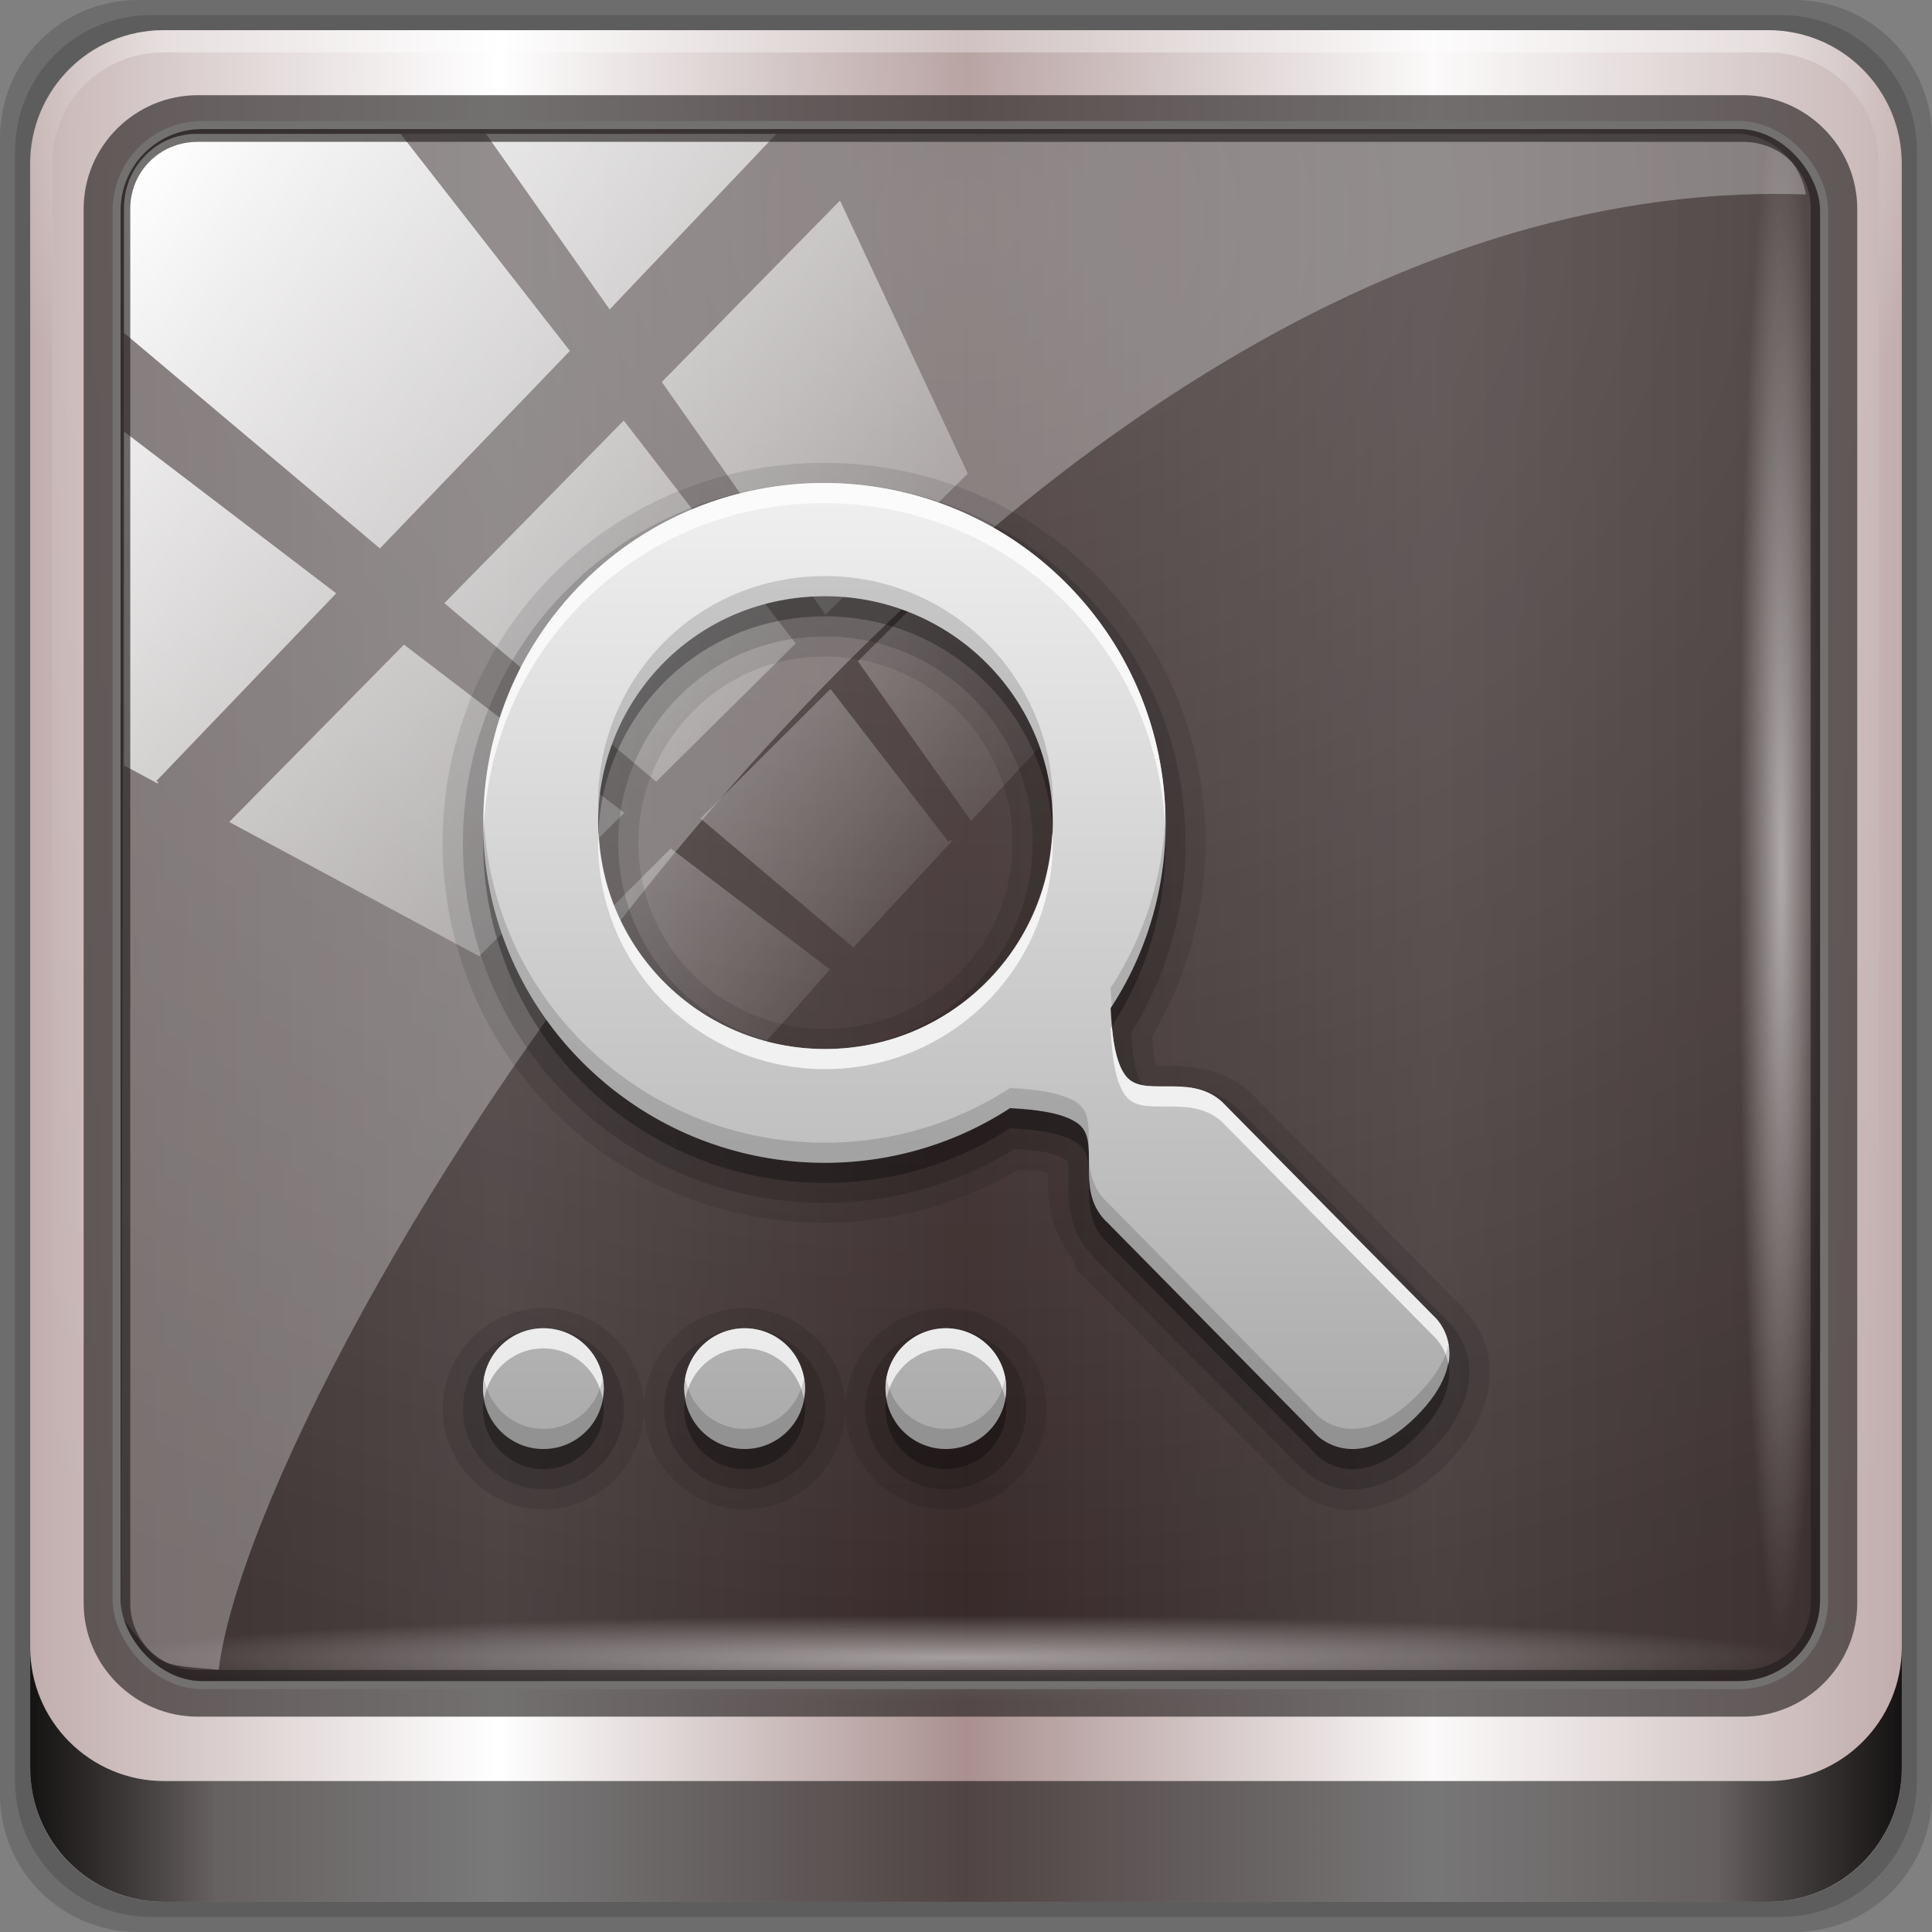 <?xml version="1.0" encoding="UTF-8" standalone="no"?>
<!-- Created with Inkscape (http://www.inkscape.org/) -->

<svg
   xmlns:dc="http://purl.org/dc/elements/1.1/"
   xmlns:cc="http://creativecommons.org/ns#"
   xmlns:rdf="http://www.w3.org/1999/02/22-rdf-syntax-ns#"
   xmlns:svg="http://www.w3.org/2000/svg"
   xmlns="http://www.w3.org/2000/svg"
   xmlns:xlink="http://www.w3.org/1999/xlink"
   xmlns:sodipodi="http://sodipodi.sourceforge.net/DTD/sodipodi-0.dtd"
   xmlns:inkscape="http://www.inkscape.org/namespaces/inkscape"
   version="1.0"
   width="96"
   height="96"
   id="svg2408"
   inkscape:version="0.48.5 r10040"
   sodipodi:docname="edit-find-replace.svg">
  <rect width="100%" height="100%" fill="#808080" stroke="none"/>
  <sodipodi:namedview
     pagecolor="#ffffff"
     bordercolor="#666666"
     borderopacity="1"
     objecttolerance="10"
     gridtolerance="10"
     guidetolerance="10"
     inkscape:pageopacity="0"
     inkscape:pageshadow="2"
     inkscape:window-width="1280"
     inkscape:window-height="964"
     id="namedview5394"
     showgrid="false"
     inkscape:zoom="5.2378295"
     inkscape:cx="29.437505"
     inkscape:cy="47.7975"
     inkscape:window-x="0"
     inkscape:window-y="0"
     inkscape:window-maximized="1"
     inkscape:current-layer="svg2408" />
  <defs
     id="defs2410">
    <linearGradient
       id="linearGradient3637">
      <stop
         id="stop3639"
         style="stop-color:#f0f0f0;stop-opacity:1"
         offset="0" />
      <stop
         id="stop3641"
         style="stop-color:#aaaaaa;stop-opacity:1"
         offset="1" />
    </linearGradient>
    <linearGradient
       x1="45.448"
       y1="92.54"
       x2="45.448"
       y2="7.017"
       id="ButtonShadow"
       gradientUnits="userSpaceOnUse"
       gradientTransform="scale(1.006,0.994)">
      <stop
         id="stop3750"
         style="stop-color:#000000;stop-opacity:1"
         offset="0" />
      <stop
         id="stop3752"
         style="stop-color:#000000;stop-opacity:0.588"
         offset="1" />
    </linearGradient>
    <linearGradient
       id="linearGradient3737">
      <stop
         id="stop3739"
         style="stop-color:#ffffff;stop-opacity:1"
         offset="0" />
      <stop
         id="stop3741"
         style="stop-color:#ffffff;stop-opacity:0"
         offset="1" />
    </linearGradient>
    <linearGradient
       id="linearGradient3700">
      <stop
         id="stop3702"
         style="stop-color:#2276c5;stop-opacity:1"
         offset="0" />
      <stop
         id="stop3704"
         style="stop-color:#68baf4;stop-opacity:1"
         offset="1" />
    </linearGradient>
    <filter
       color-interpolation-filters="sRGB"
       id="filter3174">
      <feGaussianBlur
         id="feGaussianBlur3176"
         stdDeviation="1.71" />
    </filter>
    <linearGradient
       x1="36.357"
       y1="6"
       x2="36.357"
       y2="63.893"
       id="linearGradient3188"
       xlink:href="#linearGradient3737"
       gradientUnits="userSpaceOnUse" />
    <filter
       x="-0.192"
       y="-0.192"
       width="1.384"
       height="1.384"
       color-interpolation-filters="sRGB"
       id="filter3794">
      <feGaussianBlur
         id="feGaussianBlur3796"
         stdDeviation="5.28" />
    </filter>
    <linearGradient
       x1="48"
       y1="20.221"
       x2="48"
       y2="138.661"
       id="linearGradient3613"
       xlink:href="#linearGradient3737"
       gradientUnits="userSpaceOnUse" />
    <radialGradient
       cx="48"
       cy="90.172"
       r="42"
       fx="48"
       fy="90.172"
       id="radialGradient3619"
       xlink:href="#linearGradient3737"
       gradientUnits="userSpaceOnUse"
       gradientTransform="matrix(1.157,0,0,0.996,-7.551,0.197)" />
    <clipPath
       id="clipPath3613">
      <rect
         width="84"
         height="84"
         rx="6"
         ry="6"
         x="6"
         y="6"
         id="rect3615"
         style="fill:#ffffff;fill-opacity:1;fill-rule:nonzero;stroke:none" />
    </clipPath>
    <linearGradient
       x1="48"
       y1="90"
       x2="48"
       y2="5.988"
       id="linearGradient2843"
       xlink:href="#linearGradient3700"
       gradientUnits="userSpaceOnUse"
       gradientTransform="translate(0,100)" />
    <clipPath
       id="clipPath3625">
      <path
         d="M 0,0 0,96 96,96 96,0 0,0 z m 12,6 72,0 c 3.324,0 6,2.676 6,6 l 0,72 c 0,3.324 -2.676,6 -6,6 L 12,90 C 8.676,90 6,87.324 6,84 L 6,12 C 6,8.676 8.676,6 12,6 z"
         inkscape:connector-curvature="0"
         id="path3627"
         style="fill:#ffffff;fill-opacity:1;stroke:none" />
    </clipPath>
    <linearGradient
       x1="44.512"
       y1="6"
       x2="44.512"
       y2="90.015"
       id="linearGradient3643"
       xlink:href="#linearGradient3637"
       gradientUnits="userSpaceOnUse" />
    <clipPath
       id="clipPath3649">
      <rect
         width="76"
         height="76"
         rx="4"
         ry="4"
         x="10"
         y="10"
         id="rect3651"
         style="fill:#ffffff;fill-opacity:1;fill-rule:nonzero;stroke:none" />
    </clipPath>
    <filter
       color-interpolation-filters="sRGB"
       id="filter3657">
      <feGaussianBlur
         id="feGaussianBlur3659"
         stdDeviation="1.14" />
    </filter>
    <linearGradient
       x1="45.448"
       y1="92.54"
       x2="45.448"
       y2="7.017"
       id="ButtonShadow-0"
       gradientUnits="userSpaceOnUse"
       gradientTransform="matrix(1.006,0,0,0.994,100,0)">
      <stop
         id="stop3750-8"
         style="stop-color:#000000;stop-opacity:1"
         offset="0" />
      <stop
         id="stop3752-5"
         style="stop-color:#000000;stop-opacity:0.588"
         offset="1" />
    </linearGradient>
    <linearGradient
       x1="32.251"
       y1="6.132"
       x2="32.251"
       y2="90.239"
       id="linearGradient3780"
       xlink:href="#ButtonShadow-0"
       gradientUnits="userSpaceOnUse"
       gradientTransform="matrix(1.024,0,0,-1.012,-1.143,98.071)" />
    <linearGradient
       x1="32.251"
       y1="6.132"
       x2="32.251"
       y2="90.239"
       id="linearGradient3772"
       xlink:href="#ButtonShadow-0"
       gradientUnits="userSpaceOnUse"
       gradientTransform="matrix(1.024,0,0,-1.012,-1.143,98.071)" />
    <linearGradient
       x1="32.251"
       y1="6.132"
       x2="32.251"
       y2="90.239"
       id="linearGradient3725"
       xlink:href="#ButtonShadow-0"
       gradientUnits="userSpaceOnUse"
       gradientTransform="matrix(1.024,0,0,-1.012,-1.143,98.071)" />
    <linearGradient
       x1="32.251"
       y1="6.132"
       x2="32.251"
       y2="90.239"
       id="linearGradient3721"
       xlink:href="#ButtonShadow-0"
       gradientUnits="userSpaceOnUse"
       gradientTransform="matrix(1,0,0,-1,0,97)" />
    <linearGradient
       x1="32.251"
       y1="6.132"
       x2="32.251"
       y2="90.239"
       id="linearGradient3199"
       xlink:href="#ButtonShadow-0"
       gradientUnits="userSpaceOnUse"
       gradientTransform="matrix(1.024,0,0,-1.012,-1.143,98.071)" />
    <linearGradient
       x1="36.357"
       y1="6"
       x2="36.357"
       y2="63.893"
       id="linearGradient3188-8"
       xlink:href="#linearGradient3737-3"
       gradientUnits="userSpaceOnUse" />
    <linearGradient
       id="linearGradient3737-3">
      <stop
         id="stop3739-6"
         style="stop-color:#ffffff;stop-opacity:1"
         offset="0" />
      <stop
         id="stop3741-1"
         style="stop-color:#ffffff;stop-opacity:0"
         offset="1" />
    </linearGradient>
    <radialGradient
       cx="48"
       cy="90.172"
       r="42"
       fx="48"
       fy="90.172"
       id="radialGradient3619-3"
       xlink:href="#linearGradient3737-3"
       gradientUnits="userSpaceOnUse"
       gradientTransform="matrix(1.157,0,0,0.996,-7.551,0.197)" />
    <linearGradient
       x1="104"
       y1="8"
       x2="120"
       y2="8"
       id="linearGradient3905"
       xlink:href="#linearGradient3637"
       gradientUnits="userSpaceOnUse"
       gradientTransform="translate(-104,104)" />
    <linearGradient
       x1="104"
       y1="8"
       x2="120"
       y2="8"
       id="linearGradient3913"
       xlink:href="#linearGradient3183-0"
       gradientUnits="userSpaceOnUse"
       gradientTransform="translate(-144,104)" />
    <linearGradient
       id="linearGradient3183-0">
      <stop
         id="stop3185-9"
         style="stop-color:#c80000;stop-opacity:1"
         offset="0" />
      <stop
         id="stop3187-6"
         style="stop-color:#f3604d;stop-opacity:1"
         offset="1" />
    </linearGradient>
    <linearGradient
       x1="10.71"
       y1="1.996"
       x2="10.71"
       y2="18.974"
       id="linearGradient3018"
       xlink:href="#linearGradient3637"
       gradientUnits="userSpaceOnUse"
       gradientTransform="matrix(2.819,0,0,2.819,15.4,18.516)" />
    <linearGradient
       id="linearGradient3637-9">
      <stop
         offset="0"
         style="stop-color:#f0f0f0;stop-opacity:1"
         id="stop3639-7" />
      <stop
         offset="1"
         style="stop-color:#aaaaaa;stop-opacity:1"
         id="stop3641-5" />
    </linearGradient>
    <linearGradient
       gradientTransform="matrix(-3.393,0,0,2.652,90,13.906)"
       gradientUnits="userSpaceOnUse"
       xlink:href="#linearGradient3637-9"
       id="linearGradient3919-7"
       y2="17.001"
       x2="12.968"
       y1="8.707"
       x1="12.968" />
    <linearGradient
       y2="14.514"
       x2="50.528"
       y1="-28.642"
       x1="2.771"
       gradientUnits="userSpaceOnUse"
       id="linearGradient4767"
       xlink:href="#linearGradient4213-7"
       inkscape:collect="always" />
    <linearGradient
       id="linearGradient4213-7"
       inkscape:collect="always">
      <stop
         id="stop4215-6"
         offset="0"
         style="stop-color:#ffffff;stop-opacity:1;" />
      <stop
         id="stop4217-5"
         offset="1"
         style="stop-color:#ffffff;stop-opacity:0;" />
    </linearGradient>
    <clipPath
       id="clipPath4156-4"
       clipPathUnits="userSpaceOnUse">
      <path
         inkscape:connector-curvature="0"
         id="path4158-0"
         d="m 27.046,-55.695 -14.214,13.321 0.061,0 15.653,21.771 10.231,-10.546 C 38.562,-32.302 27.468,-54.819 27.046,-55.695 z M 9.647,-39.383 -5.241,-25.321 15.988,-7.806 26.372,-18.383 9.647,-39.383 z m 31.491,12.951 -9.741,9.714 8.945,12.458 7.781,-7.555 -6.984,-14.617 z m -49.84,4.379 -13.754,12.982 26.283,13.846 0.061,-0.062 -0.123,-0.062 L 13.599,-5.401 -8.702,-22.053 z m 38.015,7.401 -9.803,9.775 11.579,9.559 7.628,-7.401 -8.669,-11.009 -0.735,-0.925 z m 20.187,5.674 -7.383,7.216 6.188,8.542 5.82,-6.137 -4.626,-9.621 z m -32.195,6.322 -9.557,9.498 13.662,7.185 7.934,-7.678 -12.039,-9.004 z m 23.312,2.374 -7.107,6.938 8.363,6.907 5.361,-5.674 -0.061,-0.092 -0.092,0.123 -6.464,-8.203 z m -8.73,8.542 -7.505,7.339 10.354,5.458 c 1.397,-1.321 5.675,-6.123 5.851,-6.322 L 31.886,8.26 z"
         style="opacity:0.6;fill:#ffffff;fill-opacity:1;stroke:none" />
    </clipPath>
    <radialGradient
       r="43.199"
       fy="44.893"
       fx="13.948"
       cy="44.893"
       cx="13.948"
       gradientTransform="matrix(0.888,0,0,0.049,16.069,-98.752)"
       gradientUnits="userSpaceOnUse"
       id="radialGradient4143"
       xlink:href="#linearGradient4133"
       inkscape:collect="always" />
    <linearGradient
       id="linearGradient4133"
       inkscape:collect="always">
      <stop
         id="stop4135"
         offset="0"
         style="stop-color:#ffffff;stop-opacity:1;" />
      <stop
         id="stop4137"
         offset="1"
         style="stop-color:#ffffff;stop-opacity:0;" />
    </linearGradient>
    <radialGradient
       gradientUnits="userSpaceOnUse"
       gradientTransform="matrix(0.975,0,0,0.049,41.943,65.501)"
       r="43.199"
       fy="44.893"
       fx="13.948"
       cy="44.893"
       cx="13.948"
       id="radialGradient4139"
       xlink:href="#linearGradient4133"
       inkscape:collect="always" />
    <linearGradient
       gradientUnits="userSpaceOnUse"
       y2="88.172"
       x2="94.5"
       y1="88.172"
       x1="1.5"
       id="linearGradient4129"
       xlink:href="#linearGradient3832-0-6-1-1"
       inkscape:collect="always"
       gradientTransform="translate(8.044,-14.666)" />
    <linearGradient
       id="linearGradient3832-0-6-1-1">
      <stop
         id="stop3834-6-3-7-1"
         offset="0"
         style="stop-color:#000000;stop-opacity:1;" />
      <stop
         style="stop-color:#000000;stop-opacity:0.588;"
         offset="0.1"
         id="stop3872-2-4" />
      <stop
         id="stop3844-6-2-7-6"
         offset="0.9"
         style="stop-color:#000000;stop-opacity:0.588;" />
      <stop
         id="stop3836-5-0-2-9"
         offset="1"
         style="stop-color:#000000;stop-opacity:1;" />
    </linearGradient>
    <clipPath
       id="clipPath4194-1-2-5">
      <rect
         style="fill:#ff00ff;fill-opacity:1;fill-rule:nonzero;stroke:none"
         id="rect4196-1-6-2"
         y="6"
         x="6"
         ry="6"
         rx="6"
         height="84"
         width="84" />
    </clipPath>
    <linearGradient
       inkscape:collect="always"
       xlink:href="#linearGradient4071-3-8-2"
       id="linearGradient6414-8"
       gradientUnits="userSpaceOnUse"
       x1="48.234"
       y1="48.047"
       x2="126.139"
       y2="66.233" />
    <linearGradient
       id="linearGradient4071-3-8-2">
      <stop
         offset="0"
         style="stop-color:#000000;stop-opacity:1"
         id="stop4073-8-8-6" />
      <stop
         offset="1"
         style="stop-color:#000000;stop-opacity:0"
         id="stop4075-4-4-8" />
    </linearGradient>
    <linearGradient
       inkscape:collect="always"
       xlink:href="#linearGradient4047-2-9-1"
       id="linearGradient6416-7"
       gradientUnits="userSpaceOnUse"
       x1="48.055"
       y1="48.032"
       x2="126.673"
       y2="62.839" />
    <linearGradient
       id="linearGradient4047-2-9-1">
      <stop
         offset="0"
         style="stop-color:#000000;stop-opacity:1"
         id="stop4049-0-1-5" />
      <stop
         offset="1"
         style="stop-color:#000000;stop-opacity:0"
         id="stop4051-5-5-8" />
    </linearGradient>
    <linearGradient
       inkscape:collect="always"
       xlink:href="#linearGradient4047-2-9-1"
       id="linearGradient6418-1"
       gradientUnits="userSpaceOnUse"
       x1="47.997"
       y1="48.029"
       x2="127.052"
       y2="60.29" />
    <linearGradient
       id="linearGradient6996">
      <stop
         offset="0"
         style="stop-color:#000000;stop-opacity:1"
         id="stop6998" />
      <stop
         offset="1"
         style="stop-color:#000000;stop-opacity:0"
         id="stop7000" />
    </linearGradient>
    <linearGradient
       inkscape:collect="always"
       xlink:href="#linearGradient4047-2-9-1"
       id="linearGradient6420-5"
       gradientUnits="userSpaceOnUse"
       x1="47.998"
       y1="48.029"
       x2="127.416"
       y2="57.665" />
    <linearGradient
       id="linearGradient7003">
      <stop
         offset="0"
         style="stop-color:#000000;stop-opacity:1"
         id="stop7005" />
      <stop
         offset="1"
         style="stop-color:#000000;stop-opacity:0"
         id="stop7007" />
    </linearGradient>
    <radialGradient
       inkscape:collect="always"
       xlink:href="#linearGradient3796-9-2-7"
       id="radialGradient6422-6"
       gradientUnits="userSpaceOnUse"
       gradientTransform="matrix(1,0,0,0.985,-30,0.716)"
       cx="48.41"
       cy="47.598"
       fx="48.41"
       fy="47.598"
       r="30.64" />
    <linearGradient
       id="linearGradient3796-9-2-7">
      <stop
         offset="0"
         style="stop-color:#ffffff;stop-opacity:0"
         id="stop3798-4-9-5" />
      <stop
         offset="1"
         style="stop-color:#ffffff;stop-opacity:1"
         id="stop3800-9-6-6" />
    </linearGradient>
    <radialGradient
       inkscape:collect="always"
       xlink:href="#linearGradient3780-6-5-9-0"
       id="radialGradient6424-3"
       gradientUnits="userSpaceOnUse"
       gradientTransform="matrix(1,0,0,1.014,-30,-0.661)"
       cx="48.265"
       cy="47.887"
       fx="48.265"
       fy="47.887"
       r="28.879" />
    <linearGradient
       id="linearGradient3780-6-5-9-0">
      <stop
         offset="0"
         style="stop-color:#000000;stop-opacity:0"
         id="stop3782-4-0-0" />
      <stop
         offset="1"
         style="stop-color:#000000;stop-opacity:1"
         id="stop3784-9-4-1" />
    </linearGradient>
    <linearGradient
       inkscape:collect="always"
       xlink:href="#linearGradient4071-3-8-2"
       id="linearGradient6434-0"
       gradientUnits="userSpaceOnUse"
       x1="48.234"
       y1="48.047"
       x2="126.139"
       y2="66.233" />
    <linearGradient
       id="linearGradient7018">
      <stop
         offset="0"
         style="stop-color:#000000;stop-opacity:1"
         id="stop7020" />
      <stop
         offset="1"
         style="stop-color:#000000;stop-opacity:0"
         id="stop7022" />
    </linearGradient>
    <linearGradient
       inkscape:collect="always"
       xlink:href="#linearGradient4047-2-9-1"
       id="linearGradient6436-8"
       gradientUnits="userSpaceOnUse"
       x1="48.055"
       y1="48.032"
       x2="126.673"
       y2="62.839" />
    <linearGradient
       id="linearGradient7025">
      <stop
         offset="0"
         style="stop-color:#000000;stop-opacity:1"
         id="stop7027" />
      <stop
         offset="1"
         style="stop-color:#000000;stop-opacity:0"
         id="stop7029" />
    </linearGradient>
    <linearGradient
       inkscape:collect="always"
       xlink:href="#linearGradient4047-2-9-1"
       id="linearGradient6438-0"
       gradientUnits="userSpaceOnUse"
       x1="47.997"
       y1="48.029"
       x2="127.052"
       y2="60.29" />
    <linearGradient
       id="linearGradient7032">
      <stop
         offset="0"
         style="stop-color:#000000;stop-opacity:1"
         id="stop7034" />
      <stop
         offset="1"
         style="stop-color:#000000;stop-opacity:0"
         id="stop7036" />
    </linearGradient>
    <linearGradient
       inkscape:collect="always"
       xlink:href="#linearGradient4047-2-9-1"
       id="linearGradient6440-3"
       gradientUnits="userSpaceOnUse"
       x1="47.998"
       y1="48.029"
       x2="127.416"
       y2="57.665" />
    <linearGradient
       id="linearGradient7039">
      <stop
         offset="0"
         style="stop-color:#000000;stop-opacity:1"
         id="stop7041" />
      <stop
         offset="1"
         style="stop-color:#000000;stop-opacity:0"
         id="stop7043" />
    </linearGradient>
    <linearGradient
       inkscape:collect="always"
       xlink:href="#linearGradient4071-3-8-2"
       id="linearGradient6442-5"
       gradientUnits="userSpaceOnUse"
       x1="48.234"
       y1="48.047"
       x2="126.139"
       y2="66.233" />
    <linearGradient
       id="linearGradient7046">
      <stop
         offset="0"
         style="stop-color:#000000;stop-opacity:1"
         id="stop7048" />
      <stop
         offset="1"
         style="stop-color:#000000;stop-opacity:0"
         id="stop7050" />
    </linearGradient>
    <linearGradient
       inkscape:collect="always"
       xlink:href="#linearGradient4047-2-9-1"
       id="linearGradient6444-4"
       gradientUnits="userSpaceOnUse"
       x1="48.055"
       y1="48.032"
       x2="126.673"
       y2="62.839" />
    <linearGradient
       id="linearGradient7053">
      <stop
         offset="0"
         style="stop-color:#000000;stop-opacity:1"
         id="stop7055" />
      <stop
         offset="1"
         style="stop-color:#000000;stop-opacity:0"
         id="stop7057" />
    </linearGradient>
    <linearGradient
       inkscape:collect="always"
       xlink:href="#linearGradient4047-2-9-1"
       id="linearGradient6446-1"
       gradientUnits="userSpaceOnUse"
       x1="47.997"
       y1="48.029"
       x2="127.052"
       y2="60.29" />
    <linearGradient
       id="linearGradient7060">
      <stop
         offset="0"
         style="stop-color:#000000;stop-opacity:1"
         id="stop7062" />
      <stop
         offset="1"
         style="stop-color:#000000;stop-opacity:0"
         id="stop7064" />
    </linearGradient>
    <linearGradient
       inkscape:collect="always"
       xlink:href="#linearGradient4047-2-9-1"
       id="linearGradient6448-0"
       gradientUnits="userSpaceOnUse"
       x1="47.998"
       y1="48.029"
       x2="127.416"
       y2="57.665" />
    <linearGradient
       id="linearGradient7067">
      <stop
         offset="0"
         style="stop-color:#000000;stop-opacity:1"
         id="stop7069" />
      <stop
         offset="1"
         style="stop-color:#000000;stop-opacity:0"
         id="stop7071" />
    </linearGradient>
    <radialGradient
       r="41"
       fy="6.213"
       fx="158"
       cy="6.213"
       cx="158"
       gradientTransform="matrix(0,1.621,-2.038,0,160.664,-243.037)"
       gradientUnits="userSpaceOnUse"
       id="radialGradient4073"
       xlink:href="#linearGradient3888-8-4-8-6"
       inkscape:collect="always" />
    <linearGradient
       id="linearGradient3888-8-4-8-6"
       inkscape:collect="always">
      <stop
         id="stop3890-4-7-9-7"
         offset="0"
         style="stop-color:#ffffff;stop-opacity:1;" />
      <stop
         id="stop3892-5-8-2-7"
         offset="1"
         style="stop-color:#ffffff;stop-opacity:0;" />
    </linearGradient>
    <radialGradient
       r="42"
       fy="-27"
       fx="48"
       cy="-27"
       cx="48"
       gradientTransform="matrix(-1.072,0,0,-0.875,199.464,-19.126)"
       gradientUnits="userSpaceOnUse"
       id="radialGradient4075"
       xlink:href="#linearGradient4091-0-3-0-7"
       inkscape:collect="always" />
    <linearGradient
       id="linearGradient4091-0-3-0-7">
      <stop
         id="stop4093-3-6-4-2"
         offset="0"
         style="stop-color:#ffffff;stop-opacity:1;" />
      <stop
         style="stop-color:#ffffff;stop-opacity:1;"
         offset="0.8"
         id="stop4099-6-1-8-3" />
      <stop
         id="stop4095-1-0-7-9"
         offset="1"
         style="stop-color:#ffffff;stop-opacity:0;" />
    </linearGradient>
    <linearGradient
       y2="47"
       x2="90"
       y1="47"
       x1="6"
       gradientTransform="matrix(1.107,0,0,1.107,2.901,-18.701)"
       gradientUnits="userSpaceOnUse"
       id="linearGradient4071"
       xlink:href="#linearGradient6139-0"
       inkscape:collect="always" />
    <linearGradient
       id="linearGradient6139-0">
      <stop
         style="stop-color:#c1adad;stop-opacity:1;"
         offset="0"
         id="stop6141-2" />
      <stop
         id="stop6151-0"
         offset="0.25"
         style="stop-color:#ffffff;stop-opacity:1;" />
      <stop
         id="stop6147-1"
         offset="0.5"
         style="stop-color:#aa9090;stop-opacity:1;" />
      <stop
         style="stop-color:#fbf9f9;stop-opacity:1;"
         offset="0.75"
         id="stop6149-4" />
      <stop
         style="stop-color:#c1adad;stop-opacity:1;"
         offset="1"
         id="stop6143-4" />
    </linearGradient>
    <linearGradient
       inkscape:collect="always"
       xlink:href="#linearGradient6139-0"
       id="linearGradient7426"
       gradientUnits="userSpaceOnUse"
       gradientTransform="matrix(1.107,0,0,1.107,2.901,-18.701)"
       x1="6"
       y1="47"
       x2="90"
       y2="47" />
    <radialGradient
       inkscape:collect="always"
       xlink:href="#linearGradient3888-8-4-8-6"
       id="radialGradient7428"
       gradientUnits="userSpaceOnUse"
       gradientTransform="matrix(0,1.621,-2.038,0,160.664,-243.037)"
       cx="158"
       cy="6.213"
       fx="158"
       fy="6.213"
       r="41" />
    <radialGradient
       inkscape:collect="always"
       xlink:href="#linearGradient4091-0-3-0-7"
       id="radialGradient7430"
       gradientUnits="userSpaceOnUse"
       gradientTransform="matrix(-1.072,0,0,-0.875,199.464,-19.126)"
       cx="48"
       cy="-27"
       fx="48"
       fy="-27"
       r="42" />
    <linearGradient
       inkscape:collect="always"
       xlink:href="#linearGradient3832-0-6-1-1"
       id="linearGradient7460"
       gradientUnits="userSpaceOnUse"
       gradientTransform="translate(8.044,-14.666)"
       x1="1.5"
       y1="88.172"
       x2="94.5"
       y2="88.172" />
    <radialGradient
       inkscape:collect="always"
       xlink:href="#linearGradient4133"
       id="radialGradient7462"
       gradientUnits="userSpaceOnUse"
       gradientTransform="matrix(0.975,0,0,0.049,41.943,65.501)"
       cx="13.948"
       cy="44.893"
       fx="13.948"
       fy="44.893"
       r="43.199" />
    <radialGradient
       inkscape:collect="always"
       xlink:href="#linearGradient4133"
       id="radialGradient7464"
       gradientUnits="userSpaceOnUse"
       gradientTransform="matrix(0.888,0,0,0.049,16.069,-98.752)"
       cx="13.948"
       cy="44.893"
       fx="13.948"
       fy="44.893"
       r="43.199" />
    <linearGradient
       inkscape:collect="always"
       xlink:href="#linearGradient4213-7"
       id="linearGradient7466"
       gradientUnits="userSpaceOnUse"
       x1="2.771"
       y1="-28.642"
       x2="50.528"
       y2="14.514" />
    <linearGradient
       gradientTransform="scale(1.006,0.994)"
       gradientUnits="userSpaceOnUse"
       id="ButtonShadow-6"
       y2="7.017"
       x2="45.448"
       y1="92.54"
       x1="45.448">
      <stop
         offset="0"
         style="stop-color:#000000;stop-opacity:1"
         id="stop3750-4" />
      <stop
         offset="1"
         style="stop-color:#000000;stop-opacity:0.588"
         id="stop3752-4" />
    </linearGradient>
    <filter
       id="filter3174-0"
       color-interpolation-filters="sRGB">
      <feGaussianBlur
         stdDeviation="1.71"
         id="feGaussianBlur3176-7" />
    </filter>
    <linearGradient
       gradientUnits="userSpaceOnUse"
       xlink:href="#linearGradient4281-6-7"
       id="linearGradient4416"
       y2="80"
       x2="48"
       y1="16"
       x1="48" />
    <linearGradient
       id="linearGradient4281-6-7">
      <stop
         offset="0"
         style="stop-color:#1e1e1e;stop-opacity:1"
         id="stop4283-9-0" />
      <stop
         offset="1"
         style="stop-color:#505050;stop-opacity:1"
         id="stop4285-8-2" />
    </linearGradient>
    <linearGradient
       gradientTransform="scale(1.006,0.994)"
       gradientUnits="userSpaceOnUse"
       id="ButtonShadow-1"
       y2="7.017"
       x2="45.448"
       y1="92.54"
       x1="45.448">
      <stop
         offset="0"
         style="stop-color:#000000;stop-opacity:1"
         id="stop3750-9" />
      <stop
         offset="1"
         style="stop-color:#000000;stop-opacity:0.588"
         id="stop3752-9" />
    </linearGradient>
    <filter
       id="filter3174-3"
       color-interpolation-filters="sRGB">
      <feGaussianBlur
         stdDeviation="1.71"
         id="feGaussianBlur3176-6" />
    </filter>
    <linearGradient
       gradientTransform="matrix(0,1,-1,0,70.996,0.004)"
       gradientUnits="userSpaceOnUse"
       xlink:href="#linearGradient4281-6-1"
       id="linearGradient3299"
       y2="47.996"
       x2="79.996"
       y1="47.996"
       x1="15.996" />
    <linearGradient
       id="linearGradient4281-6-1">
      <stop
         offset="0"
         style="stop-color:#1e1e1e;stop-opacity:1"
         id="stop4283-9-3" />
      <stop
         offset="1"
         style="stop-color:#505050;stop-opacity:1"
         id="stop4285-8-23" />
    </linearGradient>
    <linearGradient
       gradientTransform="matrix(-3.393,0,0,2.652,90,13.906)"
       gradientUnits="userSpaceOnUse"
       xlink:href="#linearGradient3637-7"
       id="linearGradient3919"
       y2="17.001"
       x2="12.968"
       y1="8.707"
       x1="12.968" />
    <linearGradient
       id="linearGradient3183-0-4">
      <stop
         offset="0"
         style="stop-color:#c80000;stop-opacity:1"
         id="stop3185-9-2" />
      <stop
         offset="1"
         style="stop-color:#f3604d;stop-opacity:1"
         id="stop3187-6-0" />
    </linearGradient>
    <linearGradient
       gradientTransform="translate(-144,104)"
       gradientUnits="userSpaceOnUse"
       xlink:href="#linearGradient3183-0-4"
       id="linearGradient3913-6"
       y2="8"
       x2="120"
       y1="8"
       x1="104" />
    <linearGradient
       gradientTransform="translate(-104,104)"
       gradientUnits="userSpaceOnUse"
       xlink:href="#linearGradient3637-7"
       id="linearGradient3905-9"
       y2="8"
       x2="120"
       y1="8"
       x1="104" />
    <radialGradient
       gradientTransform="matrix(1.157,0,0,0.996,-7.551,0.197)"
       gradientUnits="userSpaceOnUse"
       xlink:href="#linearGradient3737-3-7"
       id="radialGradient3619-3-2"
       fy="90.172"
       fx="48"
       r="42"
       cy="90.172"
       cx="48" />
    <linearGradient
       id="linearGradient3737-3-7">
      <stop
         offset="0"
         style="stop-color:#ffffff;stop-opacity:1"
         id="stop3739-6-8" />
      <stop
         offset="1"
         style="stop-color:#ffffff;stop-opacity:0"
         id="stop3741-1-7" />
    </linearGradient>
    <linearGradient
       gradientUnits="userSpaceOnUse"
       xlink:href="#linearGradient3737-3-7"
       id="linearGradient3188-8-2"
       y2="63.893"
       x2="36.357"
       y1="6"
       x1="36.357" />
    <linearGradient
       gradientTransform="matrix(1.024,0,0,-1.012,-1.143,98.071)"
       gradientUnits="userSpaceOnUse"
       xlink:href="#ButtonShadow-0-4"
       id="linearGradient3199-4"
       y2="90.239"
       x2="32.251"
       y1="6.132"
       x1="32.251" />
    <linearGradient
       gradientTransform="matrix(1,0,0,-1,0,97)"
       gradientUnits="userSpaceOnUse"
       xlink:href="#ButtonShadow-0-4"
       id="linearGradient3721-2"
       y2="90.239"
       x2="32.251"
       y1="6.132"
       x1="32.251" />
    <linearGradient
       gradientTransform="matrix(1.024,0,0,-1.012,-1.143,98.071)"
       gradientUnits="userSpaceOnUse"
       xlink:href="#ButtonShadow-0-4"
       id="linearGradient3725-5"
       y2="90.239"
       x2="32.251"
       y1="6.132"
       x1="32.251" />
    <linearGradient
       gradientTransform="matrix(1.024,0,0,-1.012,-1.143,98.071)"
       gradientUnits="userSpaceOnUse"
       xlink:href="#ButtonShadow-0-4"
       id="linearGradient3772-2"
       y2="90.239"
       x2="32.251"
       y1="6.132"
       x1="32.251" />
    <linearGradient
       gradientTransform="matrix(1.024,0,0,-1.012,-1.143,98.071)"
       gradientUnits="userSpaceOnUse"
       xlink:href="#ButtonShadow-0-4"
       id="linearGradient3780-0"
       y2="90.239"
       x2="32.251"
       y1="6.132"
       x1="32.251" />
    <linearGradient
       gradientTransform="matrix(1.006,0,0,0.994,100,0)"
       gradientUnits="userSpaceOnUse"
       id="ButtonShadow-0-4"
       y2="7.017"
       x2="45.448"
       y1="92.54"
       x1="45.448">
      <stop
         offset="0"
         style="stop-color:#000000;stop-opacity:1"
         id="stop3750-8-8" />
      <stop
         offset="1"
         style="stop-color:#000000;stop-opacity:0.588"
         id="stop3752-5-7" />
    </linearGradient>
    <filter
       id="filter3657-9"
       color-interpolation-filters="sRGB">
      <feGaussianBlur
         stdDeviation="1.14"
         id="feGaussianBlur3659-3" />
    </filter>
    <clipPath
       id="clipPath3649-3">
      <rect
         style="fill:#ffffff;fill-opacity:1;fill-rule:nonzero;stroke:none"
         id="rect3651-7"
         y="10"
         x="10"
         ry="4"
         rx="4"
         height="76"
         width="76" />
    </clipPath>
    <linearGradient
       gradientUnits="userSpaceOnUse"
       xlink:href="#linearGradient3637-7"
       id="linearGradient3643-8"
       y2="90.015"
       x2="44.512"
       y1="6"
       x1="44.512" />
    <clipPath
       id="clipPath3625-0">
      <path
         style="fill:#ffffff;fill-opacity:1;stroke:none"
         id="path3627-7"
         inkscape:connector-curvature="0"
         d="M 0,0 0,96 96,96 96,0 0,0 z m 12,6 72,0 c 3.324,0 6,2.676 6,6 l 0,72 c 0,3.324 -2.676,6 -6,6 L 12,90 C 8.676,90 6,87.324 6,84 L 6,12 C 6,8.676 8.676,6 12,6 z" />
    </clipPath>
    <linearGradient
       gradientTransform="translate(0,100)"
       gradientUnits="userSpaceOnUse"
       xlink:href="#linearGradient3700-4"
       id="linearGradient2843-2"
       y2="5.988"
       x2="48"
       y1="90"
       x1="48" />
    <clipPath
       id="clipPath3613-5">
      <rect
         style="fill:#ffffff;fill-opacity:1;fill-rule:nonzero;stroke:none"
         id="rect3615-1"
         y="6"
         x="6"
         ry="6"
         rx="6"
         height="84"
         width="84" />
    </clipPath>
    <radialGradient
       gradientTransform="matrix(1.157,0,0,0.996,-7.551,0.197)"
       gradientUnits="userSpaceOnUse"
       xlink:href="#linearGradient3737-0"
       id="radialGradient3619-4"
       fy="90.172"
       fx="48"
       r="42"
       cy="90.172"
       cx="48" />
    <linearGradient
       gradientUnits="userSpaceOnUse"
       xlink:href="#linearGradient3737-0"
       id="linearGradient3613-6"
       y2="138.661"
       x2="48"
       y1="20.221"
       x1="48" />
    <filter
       id="filter3794-3"
       color-interpolation-filters="sRGB"
       height="1.384"
       width="1.384"
       y="-0.192"
       x="-0.192">
      <feGaussianBlur
         stdDeviation="5.28"
         id="feGaussianBlur3796-1" />
    </filter>
    <linearGradient
       gradientUnits="userSpaceOnUse"
       xlink:href="#linearGradient3737-0"
       id="linearGradient3188-1"
       y2="63.893"
       x2="36.357"
       y1="6"
       x1="36.357" />
    <filter
       id="filter3174-31"
       color-interpolation-filters="sRGB">
      <feGaussianBlur
         stdDeviation="1.71"
         id="feGaussianBlur3176-72" />
    </filter>
    <linearGradient
       id="linearGradient3700-4">
      <stop
         offset="0"
         style="stop-color:#2276c5;stop-opacity:1"
         id="stop3702-3" />
      <stop
         offset="1"
         style="stop-color:#68baf4;stop-opacity:1"
         id="stop3704-4" />
    </linearGradient>
    <linearGradient
       id="linearGradient3737-0">
      <stop
         offset="0"
         style="stop-color:#ffffff;stop-opacity:1"
         id="stop3739-0" />
      <stop
         offset="1"
         style="stop-color:#ffffff;stop-opacity:0"
         id="stop3741-5" />
    </linearGradient>
    <linearGradient
       gradientTransform="scale(1.006,0.994)"
       gradientUnits="userSpaceOnUse"
       id="ButtonShadow-4"
       y2="7.017"
       x2="45.448"
       y1="92.54"
       x1="45.448">
      <stop
         offset="0"
         style="stop-color:#000000;stop-opacity:1"
         id="stop3750-3" />
      <stop
         offset="1"
         style="stop-color:#000000;stop-opacity:0.588"
         id="stop3752-8" />
    </linearGradient>
    <linearGradient
       id="linearGradient3637-7">
      <stop
         offset="0"
         style="stop-color:#f0f0f0;stop-opacity:1"
         id="stop3639-9" />
      <stop
         offset="1"
         style="stop-color:#aaaaaa;stop-opacity:1"
         id="stop3641-2" />
    </linearGradient>
  </defs>
  <g
     id="g16587">
    <g
       style="display:none"
       id="layer2-84">
      <rect
         style="opacity:0.9;fill:url(#ButtonShadow-4);fill-opacity:1;fill-rule:nonzero;stroke:none;filter:url(#filter3174-31)"
         id="rect3745-3"
         clip-path="url(#clipPath3625-0)"
         y="7"
         x="5"
         ry="6"
         rx="6"
         height="85"
         width="86" />
    </g>
    <g
       style="display:none"
       id="layer1-1">
      <rect
         style="opacity:0.8;fill:#000000;fill-opacity:1;fill-rule:nonzero;stroke:none"
         id="rect2419-9"
         y="6"
         x="6"
         ry="6"
         rx="6"
         height="84"
         width="84" />
      <path
         style="opacity:0.08;fill:#000000;fill-opacity:1;fill-rule:nonzero;stroke:none"
         id="rect3726-3"
         inkscape:connector-curvature="0"
         d="m 14,10 c -2.216,0 -4,1.784 -4,4 l 0,68 c 0,2.216 1.784,4 4,4 l 68,0 c 2.216,0 4,-1.784 4,-4 l 0,-68 c 0,-2.216 -1.784,-4 -4,-4 l -68,0 z m 0,3.062 68,0 c 0.579,0 0.938,0.359 0.938,0.938 l 0,68 c 0,0.579 -0.359,0.938 -0.938,0.938 l -68,0 c -0.579,0 -0.938,-0.359 -0.938,-0.938 l 0,-68 c 0,-0.579 0.359,-0.938 0.938,-0.938 z" />
      <path
         style="fill:url(#linearGradient3643-8);fill-opacity:1;fill-rule:nonzero;stroke:none"
         id="rect3629-9"
         inkscape:connector-curvature="0"
         d="M 12,6 C 8.676,6 6,8.676 6,12 l 0,72 c 0,3.324 2.676,6 6,6 l 72,0 c 3.324,0 6,-2.676 6,-6 L 90,12 C 90,8.676 87.324,6 84,6 L 12,6 z m 2,4 68,0 c 2.216,0 4,1.784 4,4 l 0,68 c 0,2.216 -1.784,4 -4,4 l -68,0 c -2.216,0 -4,-1.784 -4,-4 l 0,-68 c 0,-2.216 1.784,-4 4,-4 z" />
      <path
         style="fill:url(#linearGradient3188-1);fill-opacity:1;fill-rule:nonzero;stroke:none"
         id="rect3728-9"
         inkscape:connector-curvature="0"
         d="M 12,6 C 8.676,6 6,8.676 6,12 l 0,2 0,68 0,2 c 0,0.335 0.041,0.651 0.094,0.969 0.049,0.296 0.097,0.597 0.188,0.875 0.01,0.03 0.021,0.064 0.031,0.094 0.099,0.288 0.235,0.547 0.375,0.812 0.145,0.274 0.316,0.536 0.5,0.781 0.184,0.246 0.374,0.473 0.594,0.688 0.44,0.428 0.943,0.815 1.5,1.094 0.279,0.14 0.573,0.247 0.875,0.344 -0.256,-0.1 -0.487,-0.236 -0.719,-0.375 -0.007,-0.004 -0.024,0.004 -0.031,0 -0.032,-0.019 -0.062,-0.043 -0.094,-0.062 -0.12,-0.077 -0.231,-0.164 -0.344,-0.25 -0.106,-0.081 -0.213,-0.161 -0.312,-0.25 C 8.478,88.557 8.309,88.373 8.156,88.188 8.049,88.057 7.938,87.922 7.844,87.781 7.819,87.743 7.805,87.695 7.781,87.656 7.716,87.553 7.651,87.452 7.594,87.344 7.493,87.149 7.388,86.928 7.312,86.719 7.305,86.697 7.289,86.678 7.281,86.656 7.249,86.564 7.245,86.469 7.219,86.375 7.188,86.268 7.148,86.172 7.125,86.062 7.052,85.721 7,85.364 7,85 L 7,83 7,15 7,13 C 7,10.218 9.218,8 12,8 l 2,0 68,0 2,0 c 2.782,0 5,2.218 5,5 l 0,2 0,68 0,2 c 0,0.364 -0.052,0.721 -0.125,1.062 -0.044,0.207 -0.088,0.398 -0.156,0.594 -0.008,0.022 -0.023,0.041 -0.031,0.062 -0.063,0.174 -0.138,0.367 -0.219,0.531 -0.042,0.083 -0.079,0.17 -0.125,0.25 -0.055,0.097 -0.127,0.188 -0.188,0.281 -0.094,0.141 -0.205,0.276 -0.312,0.406 -0.143,0.174 -0.303,0.347 -0.469,0.5 -0.011,0.01 -0.02,0.021 -0.031,0.031 -0.138,0.126 -0.285,0.234 -0.438,0.344 -0.103,0.073 -0.204,0.153 -0.312,0.219 -0.007,0.004 -0.024,-0.004 -0.031,0 -0.232,0.139 -0.463,0.275 -0.719,0.375 0.302,-0.097 0.596,-0.204 0.875,-0.344 0.557,-0.279 1.06,-0.666 1.5,-1.094 0.22,-0.214 0.409,-0.442 0.594,-0.688 0.184,-0.246 0.355,-0.508 0.5,-0.781 0.14,-0.265 0.276,-0.525 0.375,-0.812 0.01,-0.031 0.021,-0.063 0.031,-0.094 0.09,-0.278 0.139,-0.579 0.188,-0.875 C 89.959,84.651 90,84.335 90,84 l 0,-2 0,-68 0,-2 C 90,8.676 87.324,6 84,6 L 12,6 z" />
      <path
         style="opacity:0.6;fill:url(#radialGradient3619-4);fill-opacity:1;fill-rule:nonzero;stroke:none"
         id="path3615-8"
         inkscape:connector-curvature="0"
         d="M 12,90 C 8.676,90 6,87.324 6,84 L 6,82 6,14 6,12 c 0,-0.335 0.041,-0.651 0.094,-0.969 0.049,-0.296 0.097,-0.597 0.188,-0.875 C 6.291,10.126 6.302,10.093 6.312,10.062 6.411,9.775 6.547,9.515 6.688,9.25 6.832,8.976 7.003,8.714 7.188,8.469 7.372,8.223 7.561,7.995 7.781,7.781 8.221,7.353 8.724,6.967 9.281,6.688 9.56,6.548 9.855,6.441 10.156,6.344 9.9,6.444 9.67,6.58 9.438,6.719 c -0.007,0.004 -0.024,-0.004 -0.031,0 -0.032,0.019 -0.062,0.043 -0.094,0.062 -0.12,0.077 -0.231,0.164 -0.344,0.25 -0.106,0.081 -0.213,0.161 -0.312,0.25 C 8.478,7.443 8.309,7.627 8.156,7.812 8.049,7.943 7.938,8.078 7.844,8.219 7.819,8.257 7.805,8.305 7.781,8.344 7.716,8.447 7.651,8.548 7.594,8.656 7.493,8.851 7.388,9.072 7.312,9.281 7.305,9.303 7.289,9.322 7.281,9.344 7.249,9.436 7.245,9.531 7.219,9.625 7.188,9.732 7.148,9.828 7.125,9.938 7.052,10.279 7,10.636 7,11 l 0,2 0,68 0,2 c 0,2.782 2.218,5 5,5 l 2,0 68,0 2,0 c 2.782,0 5,-2.218 5,-5 l 0,-2 0,-68 0,-2 C 89,10.636 88.948,10.279 88.875,9.938 88.831,9.731 88.787,9.54 88.719,9.344 88.711,9.322 88.695,9.303 88.688,9.281 88.625,9.108 88.549,8.914 88.469,8.75 88.427,8.667 88.39,8.58 88.344,8.5 88.289,8.403 88.217,8.312 88.156,8.219 88.062,8.078 87.951,7.943 87.844,7.812 87.701,7.638 87.541,7.466 87.375,7.312 87.364,7.302 87.355,7.291 87.344,7.281 87.205,7.156 87.059,7.047 86.906,6.938 86.804,6.864 86.702,6.784 86.594,6.719 c -0.007,-0.004 -0.024,0.004 -0.031,0 -0.232,-0.139 -0.463,-0.275 -0.719,-0.375 0.302,0.097 0.596,0.204 0.875,0.344 0.557,0.279 1.06,0.666 1.5,1.094 0.22,0.214 0.409,0.442 0.594,0.688 0.184,0.246 0.355,0.508 0.5,0.781 0.14,0.265 0.276,0.525 0.375,0.812 0.01,0.031 0.021,0.063 0.031,0.094 0.09,0.278 0.139,0.579 0.188,0.875 C 89.959,11.349 90,11.665 90,12 l 0,2 0,68 0,2 c 0,3.324 -2.676,6 -6,6 l -72,0 z" />
      <rect
         style="fill:url(#linearGradient2843-2);fill-opacity:1;fill-rule:nonzero;stroke:none"
         id="rect2841-6"
         y="106"
         x="6"
         ry="6"
         rx="6"
         height="84"
         width="84" />
      <rect
         style="fill:#ff0000;fill-opacity:1;fill-rule:nonzero;stroke:none"
         id="rect3634-9"
         y="110"
         x="10"
         ry="4"
         rx="4"
         height="76"
         width="76" />
      <path
         style="font-size:medium;font-style:normal;font-variant:normal;font-weight:normal;font-stretch:normal;text-indent:0;text-align:start;text-decoration:none;line-height:normal;letter-spacing:normal;word-spacing:normal;text-transform:none;direction:ltr;block-progression:tb;writing-mode:lr-tb;text-anchor:start;color:#000000;fill:#000000;fill-opacity:1;stroke:none;stroke-width:2;marker:none;visibility:visible;display:inline;overflow:visible;filter:url(#filter3657-9);enable-background:accumulate;font-family:Abandoned Bitplane;-inkscape-font-specification:Abandoned Bitplane"
         id="rect3647-3"
         clip-path="url(#clipPath3649-3)"
         transform="translate(-110,0)"
         inkscape:connector-curvature="0"
         d="m 14,9 c -2.753,0 -5,2.247 -5,5 l 0,68 c 0,2.753 2.247,5 5,5 l 68,0 c 2.753,0 5,-2.247 5,-5 L 87,14 C 87,11.247 84.753,9 82,9 L 14,9 z m 0,2 68,0 c 1.679,0 3,1.321 3,3 l 0,68 c 0,1.679 -1.321,3 -3,3 l -68,0 c -1.679,0 -3,-1.321 -3,-3 l 0,-68 c 0,-1.679 1.321,-3 3,-3 z" />
      <path
         style="opacity:0.16;fill:#000000;fill-opacity:1;fill-rule:nonzero;stroke:none"
         id="path3709-3"
         inkscape:connector-curvature="0"
         d="m 14.089,10 c -2.216,0 -4,1.784 -4,4 l 0,68 c 0,2.216 1.784,4 4,4 l 68,0 c 2.216,0 4,-1.784 4,-4 l 0,-68 c 0,-2.216 -1.784,-4 -4,-4 l -68,0 z m 0,2 68,0 c 1.14,0 2,0.86 2,2 l 0,68 c 0,1.14 -0.86,2 -2,2 l -68,0 c -1.14,0 -2,-0.86 -2,-2 l 0,-68 c 0,-1.14 0.86,-2 2,-2 z" />
      <path
         style="opacity:0.36;fill:#000000;fill-opacity:1;fill-rule:nonzero;stroke:none"
         id="path3707-9"
         inkscape:connector-curvature="0"
         d="m 14,10 c -2.216,0 -4,1.784 -4,4 l 0,68 c 0,2.216 1.784,4 4,4 l 68,0 c 2.216,0 4,-1.784 4,-4 l 0,-68 c 0,-2.216 -1.784,-4 -4,-4 l -68,0 z m 0,1 68,0 c 1.674,0 3,1.326 3,3 l 0,68 c 0,1.674 -1.326,3 -3,3 l -68,0 c -1.674,0 -3,-1.326 -3,-3 l 0,-68 c 0,-1.674 1.326,-3 3,-3 z" />
    </g>
    <g
       style="display:none"
       id="layer5-0">
      <rect
         style="opacity:0.1;fill:url(#linearGradient3613-6);fill-opacity:1;fill-rule:nonzero;stroke:#ffffff;stroke-width:0.5;stroke-linecap:round;stroke-linejoin:miter;stroke-miterlimit:4;stroke-opacity:1;stroke-dasharray:none;stroke-dashoffset:0;filter:url(#filter3794-3)"
         id="rect3171-3"
         clip-path="url(#clipPath3613-5)"
         y="15"
         x="15"
         ry="12"
         rx="12"
         height="66"
         width="66" />
    </g>
    <g
       transform="translate(-185.439,-98.01)"
       style="display:inline"
       id="layer6-3">
      <g
         id="layer1-3"
         inkscape:label="Layer 1"
         transform="translate(185.439,130.01)">
        <g
           id="g7390"
           transform="translate(-8.044,-17.334)">
          <path
             inkscape:connector-curvature="0"
             id="path3288"
             d="m 97.187,-14.666 -82.286,0 c -3.799,0 -6.857,3.058 -6.857,6.857 l 0,82.286 c 0,3.799 3.058,6.857 6.857,6.857 l 82.286,0 c 3.799,0 6.857,-3.058 6.857,-6.857 l 0,-82.286 c 0,-3.799 -3.058,-6.857 -6.857,-6.857 z"
             style="opacity:0.15;fill:#000000;fill-opacity:1;fill-rule:nonzero;stroke:none;display:inline" />
          <path
             style="opacity:0.15;fill:#000000;fill-opacity:1;fill-rule:nonzero;stroke:none;display:inline"
             d="m 96.544,-13.916 -81,0 c -3.739,0 -6.75,3.01 -6.75,6.75 l 0,81 c 0,3.74 3.011,6.75 6.75,6.75 l 81,0 c 3.74,0 6.75,-3.01 6.75,-6.75 l 0,-81 c 0,-3.739 -3.01,-6.75 -6.75,-6.75 z"
             id="path4085"
             inkscape:connector-curvature="0" />
          <path
             inkscape:connector-curvature="0"
             id="rect4251-1"
             d="m 95.901,-13.166 -79.714,0 c -3.68,0 -6.643,2.963 -6.643,6.643 l 0,79.714 c 0,3.68 2.963,6.643 6.643,6.643 l 79.714,0 c 3.68,0 6.643,-2.963 6.643,-6.643 l 0,-79.714 c 0,-3.68 -2.963,-6.643 -6.643,-6.643 z"
             style="fill:url(#linearGradient7426);fill-opacity:1;fill-rule:nonzero;stroke:none;display:inline" />
          <rect
             style="fill:#140909;fill-opacity:0.767;stroke:#ffffff;stroke-width:0.4;stroke-linecap:round;stroke-linejoin:round;stroke-miterlimit:4;stroke-opacity:1;stroke-dasharray:none;stroke-dashoffset:0"
             id="rect4301"
             width="84.846"
             height="77.52"
             x="5.793"
             y="6.213"
             transform="translate(8.044,-14.666)"
             ry="4.25" />
          <g
             transform="matrix(1.107,0,0,1.107,-107.813,-18.148)"
             id="g3272">
            <path
               style="opacity:0.2;fill:url(#radialGradient7428);fill-opacity:1;fill-rule:nonzero;stroke:none;display:inline"
               d="m 112,5.5 c -2.787,0 -5,2.213 -5,5 l 0,20.719 0,7 0,38.594 c 1.071,1.629 2.897,2.719 5,2.719 l 4,0 64,0 4,0 c 2.103,0 3.929,-1.09 5,-2.719 l 0,-38.594 0,-7 L 189,10.5 c 0,-2.787 -2.213,-5 -5,-5 z"
               id="path3400-6"
               inkscape:connector-curvature="0"
               sodipodi:nodetypes="sscccsccscccsss" />
            <path
               style="opacity:0.45;fill:url(#radialGradient7430);fill-opacity:1;fill-rule:nonzero;stroke:none;display:inline"
               d="m 112,4.5 c -3.324,0 -6,2.676 -6,6 l 0,15 1,0 0,-15 c 0,-2.787 2.213,-5 5,-5 l 72,0 c 2.787,0 5,2.213 5,5 l 0,15 1,0 0,-15 c 0,-3.324 -2.676,-6 -6,-6 l -72,0 z"
               id="path4236-5"
               inkscape:connector-curvature="0" />
          </g>
          <path
             id="path4118"
             d="m 9.544,67.178 0,6 c 0,3.68 2.976,6.656 6.656,6.656 l 79.688,0 c 3.68,0 6.656,-2.976 6.656,-6.656 l 0,-6 c 0,3.68 -2.976,6.656 -6.656,6.656 l -79.688,0 c -3.68,0 -6.656,-2.976 -6.656,-6.656 z"
             style="opacity:0.891;fill:url(#linearGradient7460);fill-opacity:1;fill-rule:nonzero;stroke:none;display:inline"
             inkscape:connector-curvature="0" />
          <rect
             ry="4.25"
             rx="0"
             y="65.584"
             x="13.419"
             height="4.25"
             width="84.25"
             id="rect4131"
             style="opacity:0.55;fill:url(#radialGradient7462);fill-opacity:1;stroke:none" />
          <rect
             transform="matrix(0,1,-1,0,0,0)"
             style="opacity:0.55;fill:url(#radialGradient7464);fill-opacity:1;stroke:none"
             id="rect4141"
             width="76.75"
             height="4.25"
             x="-9.916"
             y="-98.669"
             rx="0"
             ry="4.25" />
          <g
             id="g4615"
             transform="translate(251.288,-104.897)">
            <g
               style="display:none"
               id="layer2-8">
              <rect
                 style="opacity:0.9;fill:url(#ButtonShadow-1);fill-opacity:1;fill-rule:nonzero;stroke:none;filter:url(#filter3174-3)"
                 id="rect3745-9"
                 y="7"
                 x="5"
                 ry="6"
                 rx="6"
                 height="85"
                 width="86" />
            </g>
          </g>
          <path
             inkscape:connector-curvature="0"
             id="rect4190"
             d="m 17.816,-8.022 c -1.993,0 -3.604,1.649 -3.609,3.684 L 14.059,65.624 c 1.914,2.521 1.665,2.411 4.852,2.679 1.804,-14.861 36.499,-73.336 77.418,-73.336 0.488,0 0.963,0.02 1.449,0.029 -0.303,-1.718 -1.751,-3.017 -3.524,-3.017 z"
             style="opacity:0.3;fill:#ffffff;fill-opacity:1;stroke:none"
             sodipodi:nodetypes="ssccscss" />
          <rect
             clip-path="url(#clipPath4156-4)"
             ry="3.957"
             rx="3.957"
             y="-30"
             x="2"
             height="92"
             width="92"
             id="rect4146"
             style="fill:url(#linearGradient7466);fill-opacity:1;stroke:none"
             transform="matrix(0.909,0,0,0.928,12.389,19.829)" />
          <path
             style="font-size:medium;font-style:normal;font-variant:normal;font-weight:normal;font-stretch:normal;text-indent:0;text-align:start;text-decoration:none;line-height:normal;letter-spacing:normal;word-spacing:normal;text-transform:none;direction:ltr;block-progression:tb;writing-mode:lr-tb;text-anchor:start;baseline-shift:baseline;color:#000000;fill:#241f1f;fill-opacity:0.633;stroke:none;stroke-width:2.376;marker:none;visibility:visible;display:inline;overflow:visible;enable-background:accumulate;font-family:Sans;-inkscape-font-specification:Sans"
             d="m 17.869,-9.936 c -3.117,0 -5.668,2.54 -5.668,5.646 l 0,69.278 c 0,3.106 2.551,5.646 5.668,5.646 l 76.792,0 c 3.117,0 5.668,-2.54 5.668,-5.646 l 0,-69.278 c 0,-3.106 -2.551,-5.646 -5.668,-5.646 l -76.792,0 z m 0,2.319 76.792,0 c 1.888,0 3.352,1.48 3.352,3.327 l 0,69.278 c 0,1.846 -1.464,3.327 -3.352,3.327 l -76.792,0 c -1.888,0 -3.352,-1.48 -3.352,-3.327 l 0,-69.278 c 0,-1.846 1.464,-3.327 3.352,-3.327 z"
             id="path4989"
             inkscape:connector-curvature="0" />
        </g>
      </g>
    </g>
  </g>
  <g
     id="layer2"
     style="display:none">
    <rect
       width="86"
       height="85"
       rx="6"
       ry="6"
       x="5"
       y="7"
       clip-path="url(#clipPath3625)"
       id="rect3745"
       style="opacity:0.9;fill:url(#ButtonShadow);fill-opacity:1;fill-rule:nonzero;stroke:none;filter:url(#filter3174)" />
  </g>
  <g
     id="layer1"
     style="display:none">
    <rect
       width="84"
       height="84"
       rx="6"
       ry="6"
       x="6"
       y="6"
       id="rect2419"
       style="opacity:0.8;fill:#000000;fill-opacity:1;fill-rule:nonzero;stroke:none" />
    <path
       d="m 14,10 c -2.216,0 -4,1.784 -4,4 l 0,68 c 0,2.216 1.784,4 4,4 l 68,0 c 2.216,0 4,-1.784 4,-4 l 0,-68 c 0,-2.216 -1.784,-4 -4,-4 l -68,0 z m 0,3.062 68,0 c 0.579,0 0.938,0.359 0.938,0.938 l 0,68 c 0,0.579 -0.359,0.938 -0.938,0.938 l -68,0 c -0.579,0 -0.938,-0.359 -0.938,-0.938 l 0,-68 c 0,-0.579 0.359,-0.938 0.938,-0.938 z"
       inkscape:connector-curvature="0"
       id="rect3726"
       style="opacity:0.08;fill:#000000;fill-opacity:1;fill-rule:nonzero;stroke:none" />
    <path
       d="M 12,6 C 8.676,6 6,8.676 6,12 l 0,72 c 0,3.324 2.676,6 6,6 l 72,0 c 3.324,0 6,-2.676 6,-6 L 90,12 C 90,8.676 87.324,6 84,6 L 12,6 z m 2,4 68,0 c 2.216,0 4,1.784 4,4 l 0,68 c 0,2.216 -1.784,4 -4,4 l -68,0 c -2.216,0 -4,-1.784 -4,-4 l 0,-68 c 0,-2.216 1.784,-4 4,-4 z"
       inkscape:connector-curvature="0"
       id="rect3629"
       style="fill:url(#linearGradient3643);fill-opacity:1;fill-rule:nonzero;stroke:none" />
    <path
       d="M 12,6 C 8.676,6 6,8.676 6,12 l 0,2 0,68 0,2 c 0,0.335 0.041,0.651 0.094,0.969 0.049,0.296 0.097,0.597 0.188,0.875 0.01,0.03 0.021,0.064 0.031,0.094 0.099,0.288 0.235,0.547 0.375,0.812 0.145,0.274 0.316,0.536 0.5,0.781 0.184,0.246 0.374,0.473 0.594,0.688 0.44,0.428 0.943,0.815 1.5,1.094 0.279,0.14 0.573,0.247 0.875,0.344 -0.256,-0.1 -0.487,-0.236 -0.719,-0.375 -0.007,-0.004 -0.024,0.004 -0.031,0 -0.032,-0.019 -0.062,-0.043 -0.094,-0.062 -0.12,-0.077 -0.231,-0.164 -0.344,-0.25 -0.106,-0.081 -0.213,-0.161 -0.312,-0.25 C 8.478,88.557 8.309,88.373 8.156,88.188 8.049,88.057 7.938,87.922 7.844,87.781 7.819,87.743 7.805,87.695 7.781,87.656 7.716,87.553 7.651,87.452 7.594,87.344 7.493,87.149 7.388,86.928 7.312,86.719 7.305,86.697 7.289,86.678 7.281,86.656 7.249,86.564 7.245,86.469 7.219,86.375 7.188,86.268 7.148,86.172 7.125,86.062 7.052,85.721 7,85.364 7,85 L 7,83 7,15 7,13 C 7,10.218 9.218,8 12,8 l 2,0 68,0 2,0 c 2.782,0 5,2.218 5,5 l 0,2 0,68 0,2 c 0,0.364 -0.052,0.721 -0.125,1.062 -0.044,0.207 -0.088,0.398 -0.156,0.594 -0.008,0.022 -0.023,0.041 -0.031,0.062 -0.063,0.174 -0.138,0.367 -0.219,0.531 -0.042,0.083 -0.079,0.17 -0.125,0.25 -0.055,0.097 -0.127,0.188 -0.188,0.281 -0.094,0.141 -0.205,0.276 -0.312,0.406 -0.143,0.174 -0.303,0.347 -0.469,0.5 -0.011,0.01 -0.02,0.021 -0.031,0.031 -0.138,0.126 -0.285,0.234 -0.438,0.344 -0.103,0.073 -0.204,0.153 -0.312,0.219 -0.007,0.004 -0.024,-0.004 -0.031,0 -0.232,0.139 -0.463,0.275 -0.719,0.375 0.302,-0.097 0.596,-0.204 0.875,-0.344 0.557,-0.279 1.06,-0.666 1.5,-1.094 0.22,-0.214 0.409,-0.442 0.594,-0.688 0.184,-0.246 0.355,-0.508 0.5,-0.781 0.14,-0.265 0.276,-0.525 0.375,-0.812 0.01,-0.031 0.021,-0.063 0.031,-0.094 0.09,-0.278 0.139,-0.579 0.188,-0.875 C 89.959,84.651 90,84.335 90,84 l 0,-2 0,-68 0,-2 C 90,8.676 87.324,6 84,6 L 12,6 z"
       inkscape:connector-curvature="0"
       id="rect3728"
       style="fill:url(#linearGradient3188);fill-opacity:1;fill-rule:nonzero;stroke:none" />
    <path
       d="M 12,90 C 8.676,90 6,87.324 6,84 L 6,82 6,14 6,12 c 0,-0.335 0.041,-0.651 0.094,-0.969 0.049,-0.296 0.097,-0.597 0.188,-0.875 C 6.291,10.126 6.302,10.093 6.312,10.062 6.411,9.775 6.547,9.515 6.688,9.25 6.832,8.976 7.003,8.714 7.188,8.469 7.372,8.223 7.561,7.995 7.781,7.781 8.221,7.353 8.724,6.967 9.281,6.688 9.56,6.548 9.855,6.441 10.156,6.344 9.9,6.444 9.67,6.58 9.438,6.719 c -0.007,0.004 -0.024,-0.004 -0.031,0 -0.032,0.019 -0.062,0.043 -0.094,0.062 -0.12,0.077 -0.231,0.164 -0.344,0.25 -0.106,0.081 -0.213,0.161 -0.312,0.25 C 8.478,7.443 8.309,7.627 8.156,7.812 8.049,7.943 7.938,8.078 7.844,8.219 7.819,8.257 7.805,8.305 7.781,8.344 7.716,8.447 7.651,8.548 7.594,8.656 7.493,8.851 7.388,9.072 7.312,9.281 7.305,9.303 7.289,9.322 7.281,9.344 7.249,9.436 7.245,9.531 7.219,9.625 7.188,9.732 7.148,9.828 7.125,9.938 7.052,10.279 7,10.636 7,11 l 0,2 0,68 0,2 c 0,2.782 2.218,5 5,5 l 2,0 68,0 2,0 c 2.782,0 5,-2.218 5,-5 l 0,-2 0,-68 0,-2 C 89,10.636 88.948,10.279 88.875,9.938 88.831,9.731 88.787,9.54 88.719,9.344 88.711,9.322 88.695,9.303 88.688,9.281 88.625,9.108 88.549,8.914 88.469,8.75 88.427,8.667 88.39,8.58 88.344,8.5 88.289,8.403 88.217,8.312 88.156,8.219 88.062,8.078 87.951,7.943 87.844,7.812 87.701,7.638 87.541,7.466 87.375,7.312 87.364,7.302 87.355,7.291 87.344,7.281 87.205,7.156 87.059,7.047 86.906,6.938 86.804,6.864 86.702,6.784 86.594,6.719 c -0.007,-0.004 -0.024,0.004 -0.031,0 -0.232,-0.139 -0.463,-0.275 -0.719,-0.375 0.302,0.097 0.596,0.204 0.875,0.344 0.557,0.279 1.06,0.666 1.5,1.094 0.22,0.214 0.409,0.442 0.594,0.688 0.184,0.246 0.355,0.508 0.5,0.781 0.14,0.265 0.276,0.525 0.375,0.812 0.01,0.031 0.021,0.063 0.031,0.094 0.09,0.278 0.139,0.579 0.188,0.875 C 89.959,11.349 90,11.665 90,12 l 0,2 0,68 0,2 c 0,3.324 -2.676,6 -6,6 l -72,0 z"
       inkscape:connector-curvature="0"
       id="path3615"
       style="opacity:0.6;fill:url(#radialGradient3619);fill-opacity:1;fill-rule:nonzero;stroke:none" />
    <rect
       width="84"
       height="84"
       rx="6"
       ry="6"
       x="6"
       y="106"
       id="rect2841"
       style="fill:url(#linearGradient2843);fill-opacity:1;fill-rule:nonzero;stroke:none" />
    <rect
       width="76"
       height="76"
       rx="4"
       ry="4"
       x="10"
       y="110"
       id="rect3634"
       style="fill:#ff0000;fill-opacity:1;fill-rule:nonzero;stroke:none" />
    <path
       d="m 14,9 c -2.753,0 -5,2.247 -5,5 l 0,68 c 0,2.753 2.247,5 5,5 l 68,0 c 2.753,0 5,-2.247 5,-5 L 87,14 C 87,11.247 84.753,9 82,9 L 14,9 z m 0,2 68,0 c 1.679,0 3,1.321 3,3 l 0,68 c 0,1.679 -1.321,3 -3,3 l -68,0 c -1.679,0 -3,-1.321 -3,-3 l 0,-68 c 0,-1.679 1.321,-3 3,-3 z"
       inkscape:connector-curvature="0"
       transform="translate(-110,0)"
       clip-path="url(#clipPath3649)"
       id="rect3647"
       style="font-size:medium;font-style:normal;font-variant:normal;font-weight:normal;font-stretch:normal;text-indent:0;text-align:start;text-decoration:none;line-height:normal;letter-spacing:normal;word-spacing:normal;text-transform:none;direction:ltr;block-progression:tb;writing-mode:lr-tb;text-anchor:start;color:#000000;fill:#000000;fill-opacity:1;stroke:none;stroke-width:2;marker:none;visibility:visible;display:inline;overflow:visible;filter:url(#filter3657);enable-background:accumulate;font-family:Abandoned Bitplane;-inkscape-font-specification:Abandoned Bitplane" />
    <path
       d="m 14.089,10 c -2.216,0 -4,1.784 -4,4 l 0,68 c 0,2.216 1.784,4 4,4 l 68,0 c 2.216,0 4,-1.784 4,-4 l 0,-68 c 0,-2.216 -1.784,-4 -4,-4 l -68,0 z m 0,2 68,0 c 1.14,0 2,0.86 2,2 l 0,68 c 0,1.14 -0.86,2 -2,2 l -68,0 c -1.14,0 -2,-0.86 -2,-2 l 0,-68 c 0,-1.14 0.86,-2 2,-2 z"
       inkscape:connector-curvature="0"
       id="path3709"
       style="opacity:0.16;fill:#000000;fill-opacity:1;fill-rule:nonzero;stroke:none" />
    <path
       d="m 14,10 c -2.216,0 -4,1.784 -4,4 l 0,68 c 0,2.216 1.784,4 4,4 l 68,0 c 2.216,0 4,-1.784 4,-4 l 0,-68 c 0,-2.216 -1.784,-4 -4,-4 l -68,0 z m 0,1 68,0 c 1.674,0 3,1.326 3,3 l 0,68 c 0,1.674 -1.326,3 -3,3 l -68,0 c -1.674,0 -3,-1.326 -3,-3 l 0,-68 c 0,-1.674 1.326,-3 3,-3 z"
       inkscape:connector-curvature="0"
       id="path3707"
       style="opacity:0.36;fill:#000000;fill-opacity:1;fill-rule:nonzero;stroke:none" />
  </g>
  <g
     id="layer5"
     style="display:none">
    <rect
       width="66"
       height="66"
       rx="12"
       ry="12"
       x="15"
       y="15"
       clip-path="url(#clipPath3613)"
       id="rect3171"
       style="opacity:0.1;fill:url(#linearGradient3613);fill-opacity:1;fill-rule:nonzero;stroke:#ffffff;stroke-width:0.5;stroke-linecap:round;stroke-linejoin:miter;stroke-miterlimit:4;stroke-opacity:1;stroke-dasharray:none;stroke-dashoffset:0;filter:url(#filter3794)" />
  </g>
  <g
     id="layer6"
     style="display:inline">
    <path
       d="m 40.938,23 c -4.844,0 -9.713,1.821 -13.406,5.5 -7.386,7.359 -7.386,19.391 0,26.75 6.236,6.213 15.784,7.171 23.062,2.875 0.411,0.026 0.845,0.03 1.156,0.094 0.133,0.027 0.232,0.085 0.344,0.125 1.88e-4,0.195 -0.005,0.452 0,0.875 0.011,0.93 0.34,2.249 1.25,3.406 0.006,0.007 -0.006,0.024 0,0.031 a 1.005,1.005 0 0 0 0.031,0.062 1.005,1.005 0 0 0 0.25,0.5 l 10.375,10.5 a 1.005,1.005 0 0 0 0.094,0.062 A 1.005,1.005 0 0 0 64.25,73.875 c 0.115,0.102 0.241,0.243 0.438,0.375 0.41,0.276 1.022,0.595 1.781,0.719 1.554,0.252 3.512,-0.331 5.344,-2.156 1.834,-1.828 2.413,-3.791 2.156,-5.344 -0.24,-1.454 -1.113,-2.275 -1.25,-2.406 -0.002,-0.002 0.002,-0.03 0,-0.031 l 0,-0.031 -10.312,-10.438 c -0.066,-0.073 -0.072,-0.075 -0.031,-0.031 -1.277,-1.375 -3.01,-1.549 -4.062,-1.562 -0.411,-0.005 -0.643,-6.89e-4 -0.844,0 C 57.435,52.867 57.399,52.778 57.375,52.656 57.313,52.338 57.277,51.908 57.25,51.5 61.565,44.243 60.613,34.715 54.375,28.5 50.678,24.816 45.781,23 40.938,23 z M 41,32.625 c 5.156,0 9.312,4.129 9.312,9.25 0,5.121 -4.156,9.25 -9.312,9.25 -5.157,3e-6 -9.281,-4.122 -9.281,-9.25 0,-2.556 1.073,-4.892 2.75,-6.562 C 36.149,33.638 38.404,32.625 41,32.625 z M 27,65 c -2.748,0 -5,2.252 -5,5 0,2.748 2.252,5 5,5 2.748,0 5,-2.252 5,-5 0,-2.748 -2.252,-5 -5,-5 z m 5,5 c 0,2.748 2.252,5 5,5 2.748,0 5,-2.252 5,-5 0,-2.748 -2.252,-5 -5,-5 -2.748,0 -5,2.252 -5,5 z m 10,0 c 0,2.748 2.252,5 5,5 2.748,0 5,-2.252 5,-5 0,-2.748 -2.252,-5 -5,-5 -2.748,0 -5,2.252 -5,5 z"
       id="path3931"
       style="opacity:0.1;fill:#000000;fill-opacity:1;stroke:none;display:inline" />
    <path
       d="m 40.938,24 c -4.591,0 -9.188,1.732 -12.688,5.219 -6.999,6.974 -6.999,18.339 0,25.312 6.003,5.981 15.229,6.85 22.156,2.562 0.489,0.031 1.04,0.056 1.531,0.156 0.581,0.119 1.029,0.369 1.062,0.406 0.012,0.013 0.069,0.099 0.094,0.375 0.024,0.276 -0.006,0.708 0,1.188 0.011,0.943 0.217,2.253 1.281,3.25 L 54.344,62.5 64.719,73 64.75,73 c 0.027,0.028 0.712,0.78 1.875,0.969 1.185,0.193 2.81,-0.222 4.469,-1.875 1.659,-1.653 2.07,-3.286 1.875,-4.469 -0.189,-1.144 -0.89,-1.83 -0.938,-1.875 L 72,65.719 61.656,55.25 c -0.011,-0.012 -0.02,-0.019 -0.031,-0.031 -1.004,-1.081 -2.358,-1.238 -3.312,-1.25 -0.483,-0.006 -0.907,0.025 -1.188,0 -0.28,-0.025 -0.362,-0.082 -0.375,-0.094 -0.036,-0.031 -0.264,-0.458 -0.375,-1.031 C 56.281,52.36 56.248,51.805 56.219,51.312 60.524,44.408 59.66,35.2 53.656,29.219 50.155,25.73 45.529,24 40.938,24 z M 41,31.625 c 5.695,0 10.312,4.584 10.312,10.25 0,5.666 -4.617,10.25 -10.312,10.25 -5.695,3e-6 -10.281,-4.58 -10.281,-10.25 0,-2.833 1.172,-5.429 3.031,-7.281 C 35.611,32.74 38.142,31.625 41,31.625 z M 27,66 c -2.2,0 -4,1.8 -4,4 0,2.2 1.8,4 4,4 2.2,0 4,-1.8 4,-4 0,-2.2 -1.8,-4 -4,-4 z m 10,0 c -2.2,0 -4,1.8 -4,4 0,2.2 1.8,4 4,4 2.2,0 4,-1.8 4,-4 0,-2.2 -1.8,-4 -4,-4 z m 10,0 c -2.2,0 -4,1.8 -4,4 0,2.2 1.8,4 4,4 2.2,0 4,-1.8 4,-4 0,-2.2 -1.8,-4 -4,-4 z"
       id="path3927"
       style="opacity:0.15;fill:#000000;fill-opacity:1;stroke:none;display:inline" />
    <path
       d="m 40.938,25 c -4.338,0 -8.662,1.642 -11.969,4.938 -6.614,6.59 -6.614,17.285 0,23.875 5.766,5.745 14.649,6.522 21.219,2.25 1.117,0.056 2.923,0.214 3.562,0.938 0.871,0.985 -0.358,3.28 1.312,4.781 l 10.375,10.531 c 0,0 1.935,2.054 4.938,-0.938 3.003,-2.992 0.938,-4.906 0.938,-4.906 L 60.906,55.938 C 59.4,54.273 57.082,55.493 56.094,54.625 55.368,53.987 55.244,52.206 55.188,51.094 59.475,44.548 58.704,35.683 52.938,29.938 49.63,26.642 45.275,25 40.938,25 z M 41,30.625 c 6.236,0 11.312,5.037 11.312,11.25 0,6.213 -5.076,11.25 -11.312,11.25 -6.236,3e-6 -11.281,-5.037 -11.281,-11.25 0,-3.107 1.268,-5.963 3.312,-8 2.045,-2.037 4.851,-3.25 7.969,-3.25 z M 27,67 c -1.657,0 -3,1.343 -3,3 0,1.657 1.343,3 3,3 1.657,0 3,-1.343 3,-3 0,-1.657 -1.343,-3 -3,-3 z m 10,0 c -1.657,0 -3,1.343 -3,3 0,1.657 1.343,3 3,3 1.657,0 3,-1.343 3,-3 0,-1.657 -1.343,-3 -3,-3 z m 10,0 c -1.657,0 -3,1.343 -3,3 0,1.657 1.343,3 3,3 1.657,0 3,-1.343 3,-3 0,-1.657 -1.343,-3 -3,-3 z"
       inkscape:connector-curvature="0"
       id="path3921"
       style="opacity:0.3;fill:#000000;fill-opacity:1;stroke:none;display:inline" />
    <path
       d="m 40.938,24 c -4.338,0 -8.662,1.642 -11.969,4.938 -6.614,6.59 -6.614,17.285 0,23.875 5.766,5.745 14.649,6.522 21.219,2.25 1.117,0.056 2.923,0.214 3.562,0.938 0.871,0.985 -0.358,3.28 1.312,4.781 l 10.375,10.531 c 0,0 1.935,2.054 4.938,-0.938 3.003,-2.992 0.938,-4.906 0.938,-4.906 L 60.906,54.938 C 59.4,53.273 57.082,54.493 56.094,53.625 55.368,52.987 55.244,51.206 55.188,50.094 59.475,43.548 58.704,34.683 52.938,28.938 49.63,25.642 45.275,24 40.938,24 z M 41,29.625 c 6.236,0 11.312,5.037 11.312,11.25 0,6.213 -5.076,11.25 -11.312,11.25 -6.236,3e-6 -11.281,-5.037 -11.281,-11.25 0,-3.107 1.268,-5.963 3.312,-8 2.045,-2.037 4.851,-3.25 7.969,-3.25 z M 27,66 c -1.657,0 -3,1.343 -3,3 0,1.657 1.343,3 3,3 1.657,0 3,-1.343 3,-3 0,-1.657 -1.343,-3 -3,-3 z m 10,0 c -1.657,0 -3,1.343 -3,3 0,1.657 1.343,3 3,3 1.657,0 3,-1.343 3,-3 0,-1.657 -1.343,-3 -3,-3 z m 10,0 c -1.657,0 -3,1.343 -3,3 0,1.657 1.343,3 3,3 1.657,0 3,-1.343 3,-3 0,-1.657 -1.343,-3 -3,-3 z"
       inkscape:connector-curvature="0"
       id="Symbol"
       style="fill:url(#linearGradient3018);fill-opacity:1;stroke:none;display:inline" />
    <path
       d="m 40.938,24 c -4.338,0 -8.662,1.642 -11.969,4.938 -3.434,3.422 -5.07,7.952 -4.938,12.438 0.122,-4.153 1.758,-8.269 4.938,-11.438 C 32.276,26.642 36.6,25 40.938,25 c 4.338,0 8.693,1.642 12,4.938 3.156,3.144 4.815,7.222 4.969,11.344 C 58.005,36.824 56.349,32.337 52.938,28.938 49.63,25.642 45.275,24 40.938,24 z M 29.75,41.375 c -0.007,0.166 -0.031,0.332 -0.031,0.5 0,6.213 5.045,11.25 11.281,11.25 6.236,0 11.312,-5.037 11.312,-11.25 0,-0.168 -0.024,-0.334 -0.031,-0.5 -0.264,5.981 -5.214,10.75 -11.281,10.75 -6.068,3e-6 -10.987,-4.769 -11.25,-10.75 z m 25.5,9.656 c -0.016,0.024 -0.047,0.038 -0.062,0.062 0.056,1.113 0.18,2.894 0.906,3.531 0.988,0.868 3.306,-0.352 4.812,1.312 L 71.312,66.469 c 0,0 0.508,0.479 0.656,1.312 0.283,-1.459 -0.656,-2.312 -0.656,-2.312 L 60.906,54.938 C 59.4,53.273 57.082,54.493 56.094,53.625 55.549,53.147 55.343,52.031 55.25,51.031 z M 27,66 c -1.657,0 -3,1.343 -3,3 0,0.175 0.034,0.333 0.062,0.5 C 24.306,68.087 25.518,67 27,67 c 1.482,0 2.694,1.087 2.938,2.5 C 29.966,69.333 30,69.175 30,69 30,67.343 28.657,66 27,66 z m 10,0 c -1.657,0 -3,1.343 -3,3 0,0.175 0.034,0.333 0.062,0.5 C 34.306,68.087 35.518,67 37,67 c 1.482,0 2.694,1.087 2.938,2.5 C 39.966,69.333 40,69.175 40,69 40,67.343 38.657,66 37,66 z m 10,0 c -1.657,0 -3,1.343 -3,3 0,0.175 0.034,0.333 0.062,0.5 C 44.306,68.087 45.518,67 47,67 c 1.482,0 2.694,1.087 2.938,2.5 C 49.966,69.333 50,69.175 50,69 50,67.343 48.657,66 47,66 z"
       inkscape:connector-curvature="0"
       id="path3903"
       style="opacity:0.75;fill:#ffffff;fill-opacity:1;stroke:none;display:inline" />
    <path
       d="m 41,28.625 c -3.118,0 -5.924,1.213 -7.969,3.25 -2.045,2.037 -3.312,4.893 -3.312,8 0,0.168 0.024,0.334 0.031,0.5 0.128,-2.911 1.347,-5.573 3.281,-7.5 2.045,-2.037 4.851,-3.25 7.969,-3.25 6.068,0 11.017,4.769 11.281,10.75 0.007,-0.166 0.031,-0.332 0.031,-0.5 0,-6.213 -5.076,-11.25 -11.312,-11.25 z m 16.906,11.656 c -0.068,3.076 -0.968,6.14 -2.719,8.812 0.014,0.269 0.033,0.585 0.062,0.906 1.899,-2.942 2.782,-6.345 2.656,-9.719 z m -33.875,0.094 c -0.132,4.486 1.503,9.016 4.938,12.438 5.766,5.745 14.649,6.522 21.219,2.25 1.117,0.056 2.923,0.214 3.562,0.938 0.218,0.246 0.31,0.56 0.344,0.938 0.003,-0.782 0.048,-1.494 -0.344,-1.938 -0.64,-0.723 -2.446,-0.882 -3.562,-0.938 -6.57,4.272 -15.452,3.495 -21.219,-2.25 -3.18,-3.168 -4.815,-7.284 -4.938,-11.438 z m 30.062,16.812 c 0.043,1.107 -0.201,2.543 0.969,3.594 l 10.375,10.531 c 0,0 1.935,2.054 4.938,-0.938 1.501,-1.496 1.735,-2.71 1.594,-3.562 -0.147,0.719 -0.611,1.583 -1.594,2.562 -3.003,2.992 -4.938,0.938 -4.938,0.938 L 55.062,59.781 C 54.227,59.031 54.104,58.072 54.094,57.188 z M 24.062,68.5 C 24.034,68.667 24,68.825 24,69 c 0,1.657 1.343,3 3,3 1.657,0 3,-1.343 3,-3 0,-0.175 -0.034,-0.333 -0.062,-0.5 C 29.694,69.913 28.482,71 27,71 25.518,71 24.306,69.913 24.062,68.5 z m 10,0 C 34.034,68.667 34,68.825 34,69 c 0,1.657 1.343,3 3,3 1.657,0 3,-1.343 3,-3 0,-0.175 -0.034,-0.333 -0.062,-0.5 C 39.694,69.913 38.482,71 37,71 35.518,71 34.306,69.913 34.062,68.5 z m 10,0 C 44.034,68.667 44,68.825 44,69 c 0,1.657 1.343,3 3,3 1.657,0 3,-1.343 3,-3 0,-0.175 -0.034,-0.333 -0.062,-0.5 C 49.694,69.913 48.482,71 47,71 45.518,71 44.306,69.913 44.062,68.5 z"
       inkscape:connector-curvature="0"
       id="path3912"
       style="opacity:0.15;fill:#000000;fill-opacity:1;stroke:none;display:inline" />
  </g>
</svg>
